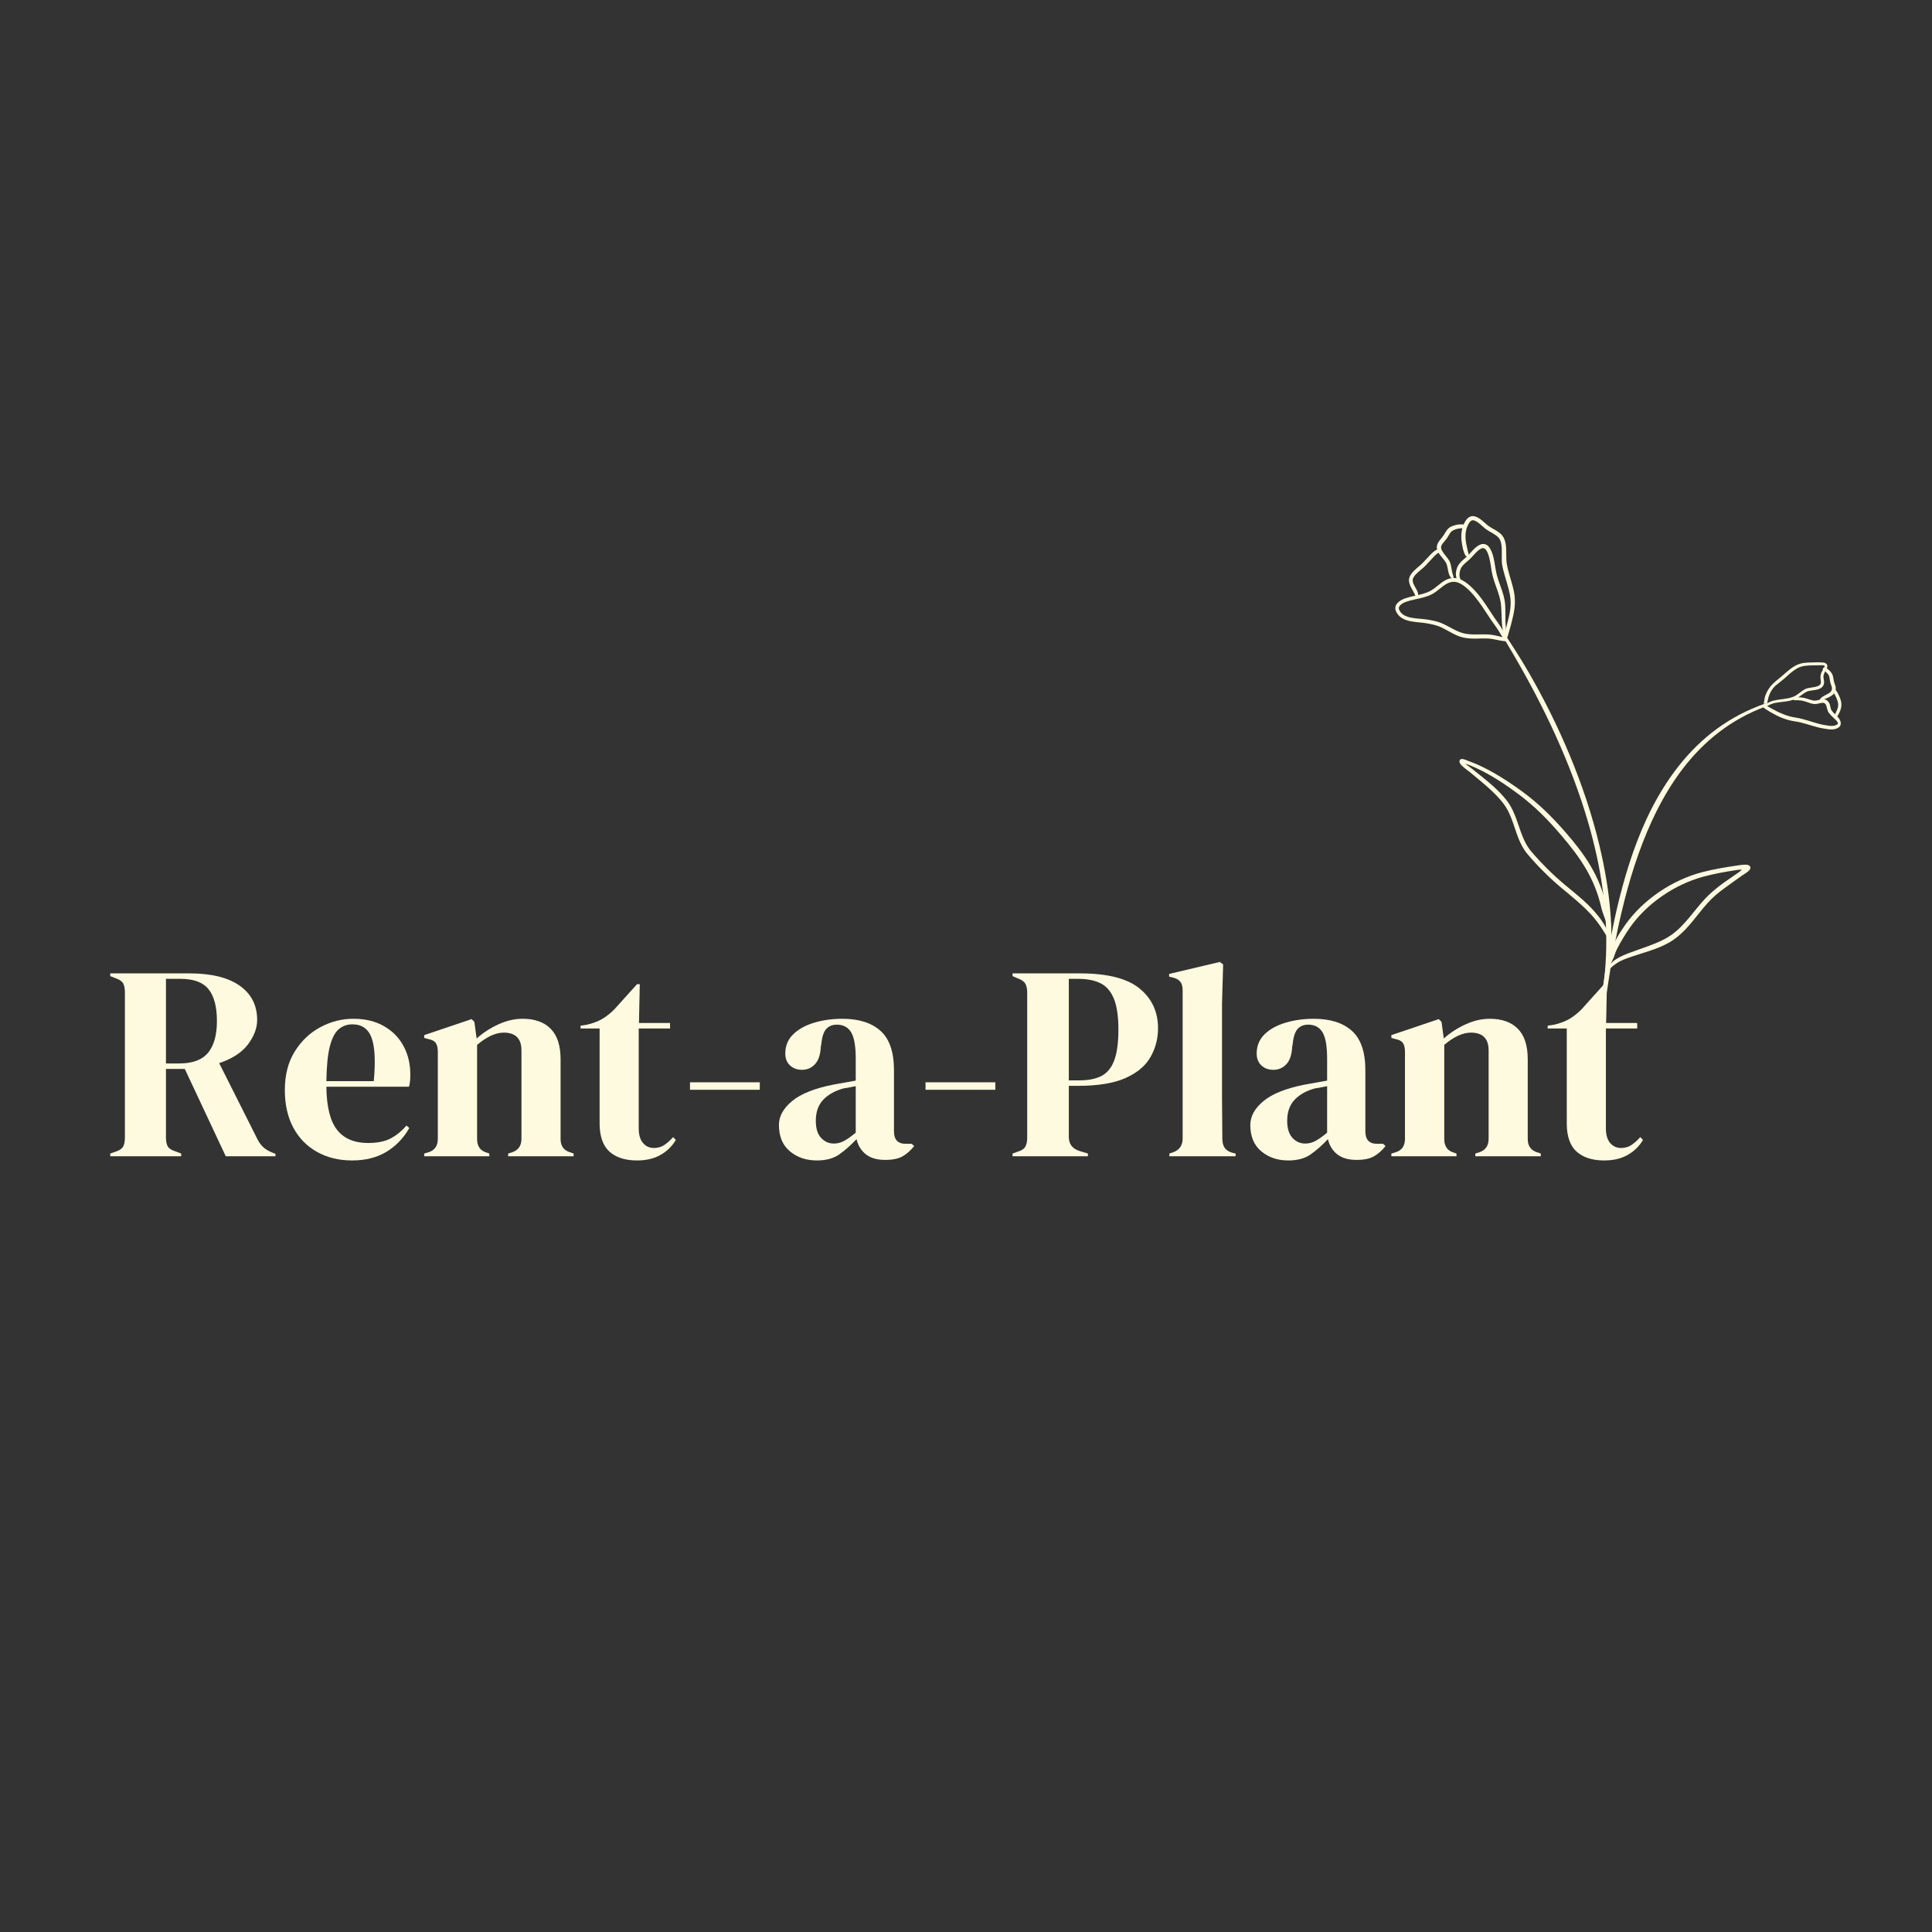 <svg xmlns="http://www.w3.org/2000/svg" xmlns:xlink="http://www.w3.org/1999/xlink" width="500" zoomAndPan="magnify" viewBox="0 0 375 375" height="500" preserveAspectRatio="xMidYMid meet" version="1.0"><rect x="0" y="0" width="375" height="375" fill="#333333" stroke="none"/><defs><g/><clipPath id="a54ec65dc3"><path d="M 291 122 L 313 122 L 313 194.625 L 291 194.625 Z M 291 122 " clip-rule="nonzero"/></clipPath><clipPath id="58f2dffa7c"><path d="M 270.617 112 L 293 112 L 293 125 L 270.617 125 Z M 270.617 112 " clip-rule="nonzero"/></clipPath><clipPath id="7d9a86852f"><path d="M 283 100.125 L 295 100.125 L 295 125 L 283 125 Z M 283 100.125 " clip-rule="nonzero"/></clipPath><clipPath id="d27ede3f40"><path d="M 310 136 L 343 136 L 343 194.625 L 310 194.625 Z M 310 136 " clip-rule="nonzero"/></clipPath><clipPath id="b480f42627"><path d="M 342 135 L 357.617 135 L 357.617 142 L 342 142 Z M 342 135 " clip-rule="nonzero"/></clipPath><clipPath id="7eb1c623a7"><path d="M 355 133 L 357.617 133 L 357.617 140 L 355 140 Z M 355 133 " clip-rule="nonzero"/></clipPath></defs><g clip-path="url(#a54ec65dc3)"><path fill="#fefae0" d="M 311.18 194.617 C 311.703 192.648 312.137 190.645 312.387 188.602 C 313.367 180.746 312.426 172.449 310.48 164.246 C 307.645 152.277 302.48 140.445 296.633 130.363 C 295.051 127.637 293.387 125.055 291.742 122.609 C 291.656 122.48 291.484 122.445 291.355 122.531 C 291.227 122.613 291.191 122.789 291.273 122.918 C 292.836 125.398 294.367 128.039 295.895 130.785 C 301.523 140.891 306.719 152.586 309.543 164.469 C 311.469 172.566 312.211 180.723 311.531 188.512 C 311.355 190.539 311.133 192.543 310.75 194.52 C 310.723 194.637 310.801 194.754 310.918 194.781 C 311.035 194.812 311.156 194.734 311.18 194.617 Z M 311.18 194.617 " fill-opacity="1" fill-rule="evenodd"/></g><g clip-path="url(#58f2dffa7c)"><path fill="#fefae0" d="M 292.105 123.773 C 292.133 123.723 292.141 123.66 292.121 123.602 C 292.121 123.504 292.125 123.418 292.105 123.316 C 292.043 122.973 291.855 122.652 291.68 122.32 C 291.195 121.422 290.5 120.566 289.988 119.793 C 289.223 118.652 288.5 117.48 287.688 116.371 C 287.137 115.621 286.547 114.902 285.887 114.234 C 285.34 113.684 284.645 113.066 283.883 112.656 C 283.332 112.363 282.746 112.176 282.145 112.184 C 281.562 112.188 281.027 112.363 280.527 112.633 C 279.508 113.184 278.633 114.164 277.652 114.684 C 277.215 114.922 276.742 115.094 276.258 115.238 C 275.078 115.582 273.824 115.754 272.684 116.16 C 272.168 116.34 271.5 116.699 271.133 117.184 C 270.836 117.578 270.715 118.047 270.934 118.578 C 271.32 119.531 272.078 120.062 272.984 120.371 C 274.199 120.785 275.691 120.781 276.773 120.957 C 277.145 121.016 277.516 121.086 277.887 121.168 C 278.25 121.25 278.609 121.344 278.961 121.457 C 279.254 121.551 279.531 121.668 279.809 121.797 C 280.977 122.34 282.051 123.094 283.273 123.531 C 284 123.781 284.723 123.891 285.445 123.934 C 286.488 123.992 287.535 123.902 288.613 123.926 C 288.965 123.934 289.316 123.977 289.668 124.027 C 290.168 124.109 290.668 124.234 291.172 124.328 C 291.52 124.391 291.867 124.434 292.219 124.469 C 292.398 124.5 292.566 124.375 292.598 124.195 C 292.621 124.016 292.5 123.848 292.32 123.82 Z M 291.656 123.676 C 291.59 123.586 291.52 123.504 291.461 123.402 C 291.184 122.949 290.914 122.453 290.59 121.988 C 290.164 121.375 289.715 120.773 289.344 120.227 C 288.586 119.094 287.863 117.934 287.059 116.832 C 286.531 116.109 285.973 115.414 285.344 114.773 C 284.844 114.266 284.219 113.691 283.527 113.316 C 283.09 113.078 282.629 112.922 282.152 112.926 C 281.691 112.926 281.27 113.066 280.875 113.277 C 279.848 113.82 278.969 114.797 277.988 115.312 C 277.5 115.57 276.988 115.758 276.457 115.91 C 275.285 116.246 274.047 116.41 272.914 116.809 C 272.508 116.953 271.973 117.219 271.68 117.598 C 271.523 117.801 271.453 118.043 271.566 118.32 C 271.875 119.07 272.488 119.473 273.207 119.711 C 274.387 120.102 275.836 120.07 276.887 120.234 C 277.27 120.293 277.66 120.355 278.039 120.438 C 278.434 120.516 278.82 120.613 279.195 120.734 C 279.516 120.836 279.824 120.961 280.129 121.098 C 281.281 121.617 282.34 122.352 283.539 122.762 C 284.195 122.988 284.84 123.086 285.492 123.125 C 286.527 123.184 287.566 123.105 288.637 123.137 C 289.148 123.152 289.66 123.219 290.164 123.324 C 290.664 123.426 291.16 123.559 291.656 123.676 Z M 291.656 123.676 " fill-opacity="1" fill-rule="evenodd"/></g><path fill="#fefae0" d="M 283.508 112.863 C 283.551 112.77 283.547 112.652 283.516 112.508 C 283.48 112.348 283.352 112.176 283.328 112.055 C 283.273 111.781 283.273 111.504 283.305 111.23 C 283.336 110.953 283.402 110.676 283.516 110.418 C 283.637 110.121 283.824 109.867 284.043 109.641 C 284.406 109.258 284.844 108.934 285.23 108.582 C 285.797 108.078 286.629 106.91 287.461 106.492 C 287.887 106.277 288.289 106.375 288.629 107.047 C 288.836 107.457 288.98 107.898 289.09 108.352 C 289.363 109.465 289.445 110.656 289.711 111.734 C 290.059 113.141 290.645 114.422 291.027 115.785 C 291.18 116.336 291.305 116.898 291.355 117.492 C 291.453 118.535 291.438 119.578 291.5 120.621 C 291.527 121.082 291.562 121.539 291.633 121.996 C 291.707 122.348 291.734 122.762 291.832 123.133 C 291.883 123.316 291.941 123.492 292.031 123.645 C 292.078 123.75 292.203 123.793 292.305 123.746 C 292.406 123.691 292.449 123.574 292.402 123.469 C 292.336 123.293 292.312 123.098 292.305 122.895 C 292.285 122.559 292.309 122.219 292.293 121.91 C 292.242 121.473 292.219 121.031 292.207 120.594 C 292.184 119.539 292.219 118.484 292.156 117.43 C 292.113 116.781 291.992 116.164 291.828 115.562 C 291.461 114.207 290.867 112.934 290.516 111.535 C 290.246 110.457 290.152 109.266 289.875 108.156 C 289.746 107.641 289.578 107.148 289.34 106.684 C 288.879 105.789 288.309 105.539 287.75 105.594 C 287.258 105.645 286.742 105.973 286.258 106.418 C 285.676 106.957 285.133 107.656 284.727 108.027 C 284.328 108.395 283.875 108.734 283.508 109.137 C 283.23 109.434 282.996 109.762 282.84 110.145 C 282.711 110.473 282.621 110.816 282.594 111.16 C 282.566 111.512 282.602 111.863 282.691 112.207 C 282.73 112.352 282.832 112.578 282.945 112.746 C 282.98 112.797 283.051 112.797 283.062 112.84 C 283.055 112.961 283.148 113.07 283.273 113.074 C 283.395 113.078 283.5 112.984 283.508 112.863 Z M 283.508 112.863 " fill-opacity="1" fill-rule="evenodd"/><g clip-path="url(#7d9a86852f)"><path fill="#fefae0" d="M 284.699 107.836 C 284.691 107.855 284.684 107.871 284.684 107.891 C 284.66 108.008 284.738 108.121 284.859 108.145 C 284.891 108.215 284.926 108.129 284.953 108.16 C 284.977 108.184 284.977 108.133 285.004 108.148 C 285.094 108.215 285.031 108.051 285.125 108.051 C 285.172 108.047 285.105 107.992 285.156 107.977 C 285.219 107.953 285.117 107.934 285.156 107.848 C 285.172 107.812 284.973 107.637 285.074 107.598 C 285.082 107.598 285.09 107.609 285.098 107.621 L 285.098 107.633 C 285.098 107.629 285.098 107.625 285.098 107.621 L 284.934 107.098 L 284.594 105.555 C 284.48 104.898 284.418 104.246 284.469 103.605 C 284.52 102.98 284.676 102.375 284.988 101.797 C 285.105 101.57 285.254 101.332 285.445 101.164 C 285.59 101.035 285.758 100.949 285.969 100.984 C 286.289 101.039 286.602 101.219 286.902 101.438 C 287.414 101.809 287.887 102.293 288.305 102.621 C 288.859 103.059 289.645 103.414 290.285 103.859 C 290.539 104.031 290.762 104.219 290.934 104.438 C 291.211 104.789 291.348 105.242 291.422 105.727 C 291.605 106.965 291.395 108.422 291.547 109.484 C 291.805 111.121 292.422 112.727 292.832 114.348 C 293.004 115.02 293.141 115.695 293.191 116.375 C 293.246 117.125 293.199 117.852 293.098 118.566 C 292.871 120.137 292.301 121.637 292.055 123.223 C 292.027 123.402 292.02 123.582 292.008 123.766 C 291.977 123.906 292.07 124.039 292.211 124.07 C 292.352 124.098 292.484 124.004 292.512 123.863 C 292.562 123.719 292.621 123.582 292.664 123.434 C 293.062 122.109 293.426 120.789 293.723 119.453 C 293.949 118.441 294.086 117.41 294.035 116.324 C 294 115.59 293.871 114.859 293.699 114.137 C 293.312 112.535 292.699 110.953 292.453 109.344 C 292.277 108.285 292.461 106.824 292.254 105.598 C 292.148 104.961 291.941 104.387 291.57 103.926 C 291.352 103.652 291.062 103.414 290.738 103.195 C 290.109 102.766 289.336 102.422 288.793 101.996 C 288.301 101.605 287.715 101 287.094 100.605 C 286.77 100.402 286.438 100.254 286.098 100.199 C 285.715 100.133 285.387 100.23 285.105 100.414 C 284.754 100.648 284.48 101.039 284.277 101.414 C 283.91 102.094 283.723 102.809 283.66 103.539 C 283.602 104.246 283.66 104.969 283.789 105.695 C 283.852 106.023 283.906 106.355 283.996 106.684 C 284.055 106.906 284.125 107.121 284.203 107.332 L 284.488 107.91 C 284.523 107.957 284.684 108.02 284.66 108.094 C 284.648 108.129 284.703 108.047 284.684 108.047 C 284.609 108.039 284.707 107.969 284.668 107.949 C 284.645 107.938 284.684 107.922 284.668 107.91 C 284.617 107.871 284.664 107.863 284.699 107.836 Z M 284.773 107.746 C 284.75 107.758 284.711 107.738 284.723 107.777 C 284.727 107.781 284.727 107.785 284.727 107.793 C 284.738 107.773 284.754 107.758 284.773 107.746 Z M 284.844 107.715 C 284.824 107.715 284.793 107.688 284.793 107.715 C 284.793 107.727 284.789 107.734 284.785 107.742 C 284.805 107.727 284.824 107.719 284.844 107.715 Z M 284.891 107.707 C 284.879 107.695 284.875 107.684 284.867 107.695 C 284.863 107.703 284.859 107.707 284.852 107.711 L 284.875 107.707 Z M 284.891 107.707 " fill-opacity="1" fill-rule="evenodd"/></g><path fill="#fefae0" d="M 284.133 102.371 C 284.152 102.387 284.176 102.398 284.203 102.406 C 284.316 102.449 284.445 102.387 284.484 102.273 C 284.566 102.227 284.449 102.176 284.469 102.082 C 284.473 102.035 284.402 102.059 284.363 101.984 C 284.344 101.938 284.305 101.914 284.18 101.848 C 284.012 101.758 283.668 101.781 283.629 101.777 C 283.289 101.773 282.941 101.812 282.602 101.891 C 282.266 101.969 281.938 102.086 281.629 102.23 C 281.312 102.383 281.074 102.602 280.875 102.852 C 280.621 103.168 280.441 103.543 280.211 103.887 C 279.969 104.25 279.66 104.582 279.398 104.941 C 279.27 105.117 279.156 105.301 279.059 105.492 C 278.805 106.012 278.848 106.523 279.078 107.027 C 279.453 107.855 280.414 108.645 280.723 109.355 C 281.012 110.012 281.008 110.719 281.227 111.367 C 281.301 111.59 281.379 111.816 281.535 112.004 C 281.605 112.086 281.68 112.141 281.773 112.211 C 281.836 112.305 281.965 112.324 282.059 112.262 C 282.148 112.195 282.172 112.07 282.109 111.977 C 282.082 111.879 282.082 111.797 282.059 111.703 C 282.02 111.574 281.98 111.453 281.941 111.332 C 281.793 110.797 281.734 110.246 281.609 109.699 C 281.562 109.484 281.5 109.273 281.41 109.062 C 281.117 108.348 280.176 107.539 279.812 106.699 C 279.695 106.426 279.652 106.145 279.797 105.867 C 279.875 105.715 279.969 105.574 280.07 105.438 C 280.348 105.074 280.668 104.738 280.922 104.367 C 281.141 104.035 281.305 103.676 281.539 103.371 C 281.664 103.215 281.801 103.07 282 102.973 C 282.25 102.844 282.516 102.738 282.793 102.664 C 283.066 102.594 283.352 102.547 283.633 102.543 C 283.664 102.539 283.91 102.547 284.082 102.508 C 284.129 102.496 284.164 102.422 284.18 102.457 C 284.191 102.477 284.195 102.406 284.188 102.414 C 284.152 102.426 284.152 102.383 284.133 102.371 Z M 284.105 102.34 C 284.109 102.352 284.109 102.367 284.125 102.367 L 284.133 102.371 C 284.125 102.359 284.113 102.352 284.105 102.34 Z M 284.059 102.242 C 284.047 102.285 284.039 102.32 284.098 102.332 L 284.102 102.332 C 284.082 102.309 284.066 102.277 284.059 102.242 Z M 284.059 102.242 " fill-opacity="1" fill-rule="evenodd"/><path fill="#fefae0" d="M 279.145 107.09 C 279.18 107.129 279.23 107.156 279.289 107.16 C 279.41 107.176 279.516 107.086 279.527 106.965 C 279.559 106.941 279.512 106.922 279.531 106.898 C 279.598 106.812 279.453 106.828 279.434 106.727 C 279.426 106.676 279.367 106.727 279.328 106.672 C 279.293 106.621 279.262 106.648 279.16 106.625 C 279.047 106.598 278.879 106.695 278.859 106.699 C 278.672 106.793 278.492 106.906 278.324 107.035 C 278.16 107.16 278.012 107.297 277.867 107.438 L 276.035 109.371 C 275.539 109.879 274.57 110.547 274 111.297 C 273.684 111.711 273.484 112.148 273.48 112.594 C 273.48 112.977 273.582 113.344 273.738 113.703 C 273.98 114.258 274.348 114.805 274.598 115.355 C 274.625 115.422 274.648 115.488 274.684 115.551 C 274.734 115.625 274.793 115.652 274.848 115.723 C 274.871 115.828 274.98 115.898 275.086 115.871 C 275.195 115.848 275.262 115.742 275.234 115.637 C 275.254 115.5 275.273 115.387 275.25 115.25 C 275.098 114.32 274.18 113.52 274.199 112.602 C 274.211 112.199 274.484 111.832 274.816 111.473 C 275.387 110.867 276.156 110.332 276.578 109.902 L 278.395 107.957 C 278.512 107.832 278.637 107.711 278.773 107.602 C 278.898 107.496 279.031 107.398 279.176 107.32 C 279.184 107.316 279.27 107.164 279.305 107.207 C 279.328 107.234 279.27 107.156 279.254 107.176 C 279.238 107.184 279.234 107.148 279.219 107.156 C 279.16 107.191 279.16 107.141 279.145 107.09 Z M 279.09 106.977 C 279.082 106.992 279.074 107.008 279.094 107.016 L 279.105 107.023 L 279.098 107.008 C 279.098 107.004 279.098 106.992 279.094 106.984 Z M 279.09 106.977 " fill-opacity="1" fill-rule="evenodd"/><g clip-path="url(#d27ede3f40)"><path fill="#fefae0" d="M 311.43 194.406 L 311.43 194.41 C 311.43 194.41 311.438 194.391 311.441 194.371 C 311.473 194.25 311.578 194.02 311.652 193.691 C 311.91 192.621 312.156 190.738 312.184 190.586 C 312.527 188.25 312.91 185.938 313.348 183.637 C 313.781 181.336 314.266 179.047 314.82 176.75 C 316.215 170.883 318.059 164.941 320.586 159.434 C 322.297 155.715 324.316 152.184 326.77 149.02 C 330.809 143.82 335.992 139.602 342.773 137.105 C 342.918 137.051 342.992 136.895 342.941 136.75 C 342.891 136.605 342.73 136.527 342.586 136.582 C 335.617 138.996 330.23 143.191 326.031 148.434 C 323.473 151.621 321.352 155.188 319.59 158.977 C 317.004 164.539 315.199 170.57 313.809 176.512 C 313.273 178.832 312.809 181.141 312.391 183.461 C 311.977 185.781 311.617 188.105 311.293 190.461 C 311.277 190.613 310.961 192.488 310.922 193.598 C 310.914 193.941 310.949 194.199 310.961 194.328 C 310.984 194.562 311.121 194.645 311.137 194.648 C 311.262 194.68 311.387 194.609 311.422 194.488 C 311.43 194.461 311.43 194.434 311.43 194.406 Z M 311.43 194.406 " fill-opacity="1" fill-rule="evenodd"/></g><path fill="#fefae0" d="M 338.098 168.77 C 337.895 168.969 337.719 169.164 337.648 169.211 C 336.59 169.953 335.512 170.656 334.469 171.414 C 333.77 171.926 333.082 172.465 332.422 173.035 C 330.133 174.98 328.508 177.586 326.434 179.715 C 325.582 180.59 324.652 181.387 323.562 182.012 C 322.699 182.516 321.777 182.922 320.84 183.289 C 319.406 183.855 317.922 184.336 316.496 184.871 C 315.656 185.191 314.641 185.574 313.781 186.117 C 313.543 186.266 313.309 186.414 313.109 186.598 C 312.789 186.891 312.543 187.23 312.355 187.602 C 312.289 187.699 312.316 187.828 312.414 187.891 C 312.512 187.957 312.641 187.93 312.703 187.832 C 312.902 187.605 313.148 187.434 313.398 187.246 C 313.754 186.98 314.145 186.73 314.562 186.523 C 315.301 186.16 316.098 185.891 316.781 185.66 C 318.23 185.164 319.738 184.75 321.191 184.211 C 322.191 183.844 323.156 183.414 324.07 182.891 C 325.238 182.211 326.234 181.348 327.141 180.395 C 329.176 178.266 330.762 175.676 333.02 173.73 C 333.5 173.316 334 172.93 334.508 172.551 C 335.703 171.648 336.941 170.805 338.16 169.93 C 338.32 169.812 339.078 169.371 339.445 169.016 C 339.691 168.773 339.777 168.516 339.754 168.34 C 339.727 168.133 339.469 167.859 338.977 167.836 C 338.375 167.801 337.289 167.984 337.152 168.004 C 336.012 168.168 334.871 168.344 333.734 168.555 C 332.598 168.766 331.461 169.004 330.34 169.301 C 327.473 170.059 324.641 171.371 322.094 173.098 C 319.539 174.828 317.27 176.977 315.535 179.402 C 314.93 180.25 314.348 181.133 313.836 182.055 C 313.492 182.664 313.188 183.301 312.898 183.938 C 312.605 184.613 312.387 185.551 312.102 186.27 C 312.078 186.332 312.043 186.391 312.051 186.453 C 312.062 186.582 312.066 186.465 312.133 186.57 C 312.062 186.668 312.086 186.805 312.188 186.875 C 312.285 186.945 312.422 186.922 312.492 186.824 C 312.625 186.863 312.488 186.871 312.625 186.855 C 312.656 186.852 312.672 186.832 312.695 186.809 C 312.816 186.703 312.891 186.547 312.973 186.395 C 313.312 185.766 313.488 184.938 313.785 184.355 C 314.156 183.602 314.574 182.863 315.012 182.137 C 315.445 181.41 315.902 180.695 316.387 180.004 C 318.035 177.664 320.203 175.586 322.645 173.902 C 325.09 172.215 327.812 170.926 330.574 170.172 C 331.672 169.875 332.777 169.625 333.898 169.41 C 335.016 169.195 336.145 169.016 337.273 168.844 C 337.34 168.836 337.711 168.801 338.098 168.77 Z M 338.098 168.77 " fill-opacity="1" fill-rule="evenodd"/><path fill="#fefae0" d="M 284.402 148.223 C 284.715 148.32 285.02 148.434 285.324 148.551 C 285.676 148.691 286.023 148.844 286.367 149.004 C 287.91 149.703 289.406 150.543 290.855 151.457 C 292.309 152.375 293.715 153.379 295.066 154.398 C 296.551 155.52 297.93 156.73 299.238 158.016 C 300.551 159.305 301.789 160.668 302.996 162.086 C 304.898 164.301 306.531 166.406 307.855 168.68 C 309.168 170.93 310.176 173.348 310.824 176.215 C 310.883 176.473 310.965 176.762 311.07 177.07 C 311.312 177.777 311.613 178.586 311.867 179.285 C 311.988 179.633 312.129 179.922 312.18 180.199 C 312.18 180.32 312.277 180.418 312.398 180.418 C 312.523 180.418 312.617 180.32 312.617 180.199 C 312.676 179.918 312.703 179.598 312.668 179.23 C 312.656 179.102 312.621 178.973 312.594 178.84 C 312.379 177.863 311.984 176.762 311.844 175.984 C 311.18 173.004 310.145 170.484 308.773 168.141 C 307.414 165.82 305.727 163.676 303.762 161.422 C 302.516 160 301.238 158.637 299.887 157.348 C 298.531 156.055 297.105 154.836 295.574 153.715 C 294.188 152.703 292.75 151.711 291.266 150.801 C 289.777 149.883 288.242 149.043 286.66 148.348 L 284.484 147.492 C 284.434 147.477 284.016 147.316 283.781 147.312 C 283.508 147.309 283.352 147.457 283.301 147.641 C 283.242 147.84 283.324 148.133 283.574 148.434 C 284.023 148.961 285.02 149.637 285.219 149.801 C 286.582 150.941 287.977 152.047 289.281 153.254 C 290.133 154.043 290.949 154.875 291.68 155.793 C 293.621 158.23 293.93 161.285 295.266 163.902 C 295.613 164.59 296.031 165.25 296.555 165.863 C 297.527 167 298.586 168.148 299.691 169.25 C 300.801 170.352 301.953 171.406 303.105 172.367 C 305.094 174.016 307.09 175.621 308.801 177.477 C 309.703 178.457 310.496 179.523 311.219 180.684 C 311.395 180.969 311.586 181.246 311.758 181.543 C 311.816 181.672 311.973 181.73 312.102 181.668 C 312.23 181.609 312.289 181.453 312.23 181.324 C 312.109 180.988 311.992 180.66 311.844 180.344 C 311.223 179.051 310.379 177.93 309.453 176.887 C 307.754 174.961 305.691 173.359 303.676 171.684 C 302.543 170.738 301.41 169.699 300.324 168.617 C 299.234 167.535 298.188 166.406 297.23 165.285 C 296.754 164.727 296.375 164.125 296.055 163.5 C 294.691 160.836 294.344 157.73 292.363 155.25 C 291.598 154.301 290.75 153.434 289.852 152.625 C 288.527 151.426 287.098 150.336 285.707 149.211 C 285.578 149.105 285.098 148.785 284.66 148.438 C 284.57 148.363 284.484 148.293 284.402 148.223 Z M 284.402 148.223 " fill-opacity="1" fill-rule="evenodd"/><path fill="#fefae0" d="M 342.84 136.574 L 342.734 136.629 C 342.68 136.621 342.625 136.637 342.582 136.672 C 342.531 136.707 342.504 136.762 342.496 136.82 C 342.473 136.879 342.473 136.949 342.504 137.008 L 342.492 137.023 C 342.223 137.258 342.488 136.852 342.52 137.094 C 342.531 137.184 342.66 137.164 342.703 137.168 C 342.789 137.172 342.855 137.148 342.918 137.102 C 342.934 137.09 342.953 137.074 342.969 137.051 C 343.211 136.934 343.453 136.809 343.703 136.699 C 343.891 136.621 344.082 136.555 344.277 136.5 C 345.164 136.285 346.07 136.25 346.965 136.098 C 347.363 136.031 347.754 135.941 348.145 135.809 C 348.453 135.699 348.73 135.555 348.988 135.391 C 349.559 135.031 350.055 134.57 350.668 134.262 C 351.234 133.98 352.309 134.023 353.055 133.738 C 353.504 133.57 353.844 133.293 353.988 132.855 C 354.047 132.672 354.066 132.488 354.055 132.301 C 354.035 131.965 353.914 131.621 353.93 131.293 C 353.938 131.102 353.988 130.922 354.059 130.75 C 354.172 130.457 354.34 130.18 354.48 129.898 C 354.574 129.73 354.695 129.492 354.691 129.277 C 354.691 129.141 354.652 129.012 354.551 128.898 C 354.461 128.789 354.332 128.715 354.195 128.668 C 354.039 128.617 353.859 128.598 353.711 128.586 C 353.449 128.562 353.191 128.555 352.938 128.551 C 352.559 128.551 352.184 128.566 351.801 128.578 C 351.262 128.59 350.727 128.59 350.199 128.66 C 349.832 128.707 349.469 128.789 349.113 128.922 C 348.598 129.117 348.125 129.395 347.684 129.715 C 347.047 130.176 346.465 130.727 345.871 131.227 C 345.473 131.578 345.035 131.902 344.633 132.25 C 344.449 132.406 344.27 132.566 344.102 132.738 C 343.746 133.09 343.438 133.488 343.176 133.914 C 342.918 134.344 342.711 134.805 342.566 135.285 L 342.379 136.32 L 342.375 136.664 C 342.375 136.715 342.418 136.879 342.418 136.879 C 342.418 136.879 342.453 136.707 342.469 136.684 C 342.543 136.559 342.66 136.52 342.805 136.555 C 342.816 136.559 342.828 136.566 342.84 136.574 Z M 343.012 136.684 C 343.141 136.598 343.219 136.535 343.012 136.633 L 343.012 136.641 C 343.012 136.652 343.012 136.668 343.012 136.684 Z M 343.02 136.484 C 343.18 136.402 343.34 136.32 343.504 136.25 C 343.715 136.156 343.934 136.074 344.156 136.016 C 345.047 135.785 345.969 135.734 346.871 135.57 C 347.238 135.504 347.602 135.418 347.961 135.289 C 348.223 135.191 348.461 135.062 348.688 134.918 C 349.27 134.539 349.777 134.066 350.406 133.742 C 350.98 133.445 352.078 133.473 352.836 133.172 C 353.102 133.07 353.316 132.926 353.398 132.664 C 353.438 132.555 353.441 132.441 353.438 132.328 C 353.422 131.973 353.324 131.605 353.352 131.254 C 353.371 131 353.441 130.762 353.539 130.535 C 353.672 130.23 353.859 129.941 354.023 129.652 C 354.059 129.582 354.109 129.5 354.145 129.41 C 354.168 129.352 354.199 129.289 354.156 129.238 C 354.113 129.191 354.047 129.172 353.98 129.156 C 353.875 129.133 353.762 129.125 353.664 129.117 L 351.82 129.141 C 351.301 129.164 350.785 129.172 350.281 129.246 C 349.961 129.293 349.645 129.367 349.332 129.488 C 348.871 129.672 348.453 129.934 348.059 130.227 C 347.441 130.688 346.879 131.234 346.305 131.734 L 344.527 133.164 C 344.215 133.484 343.941 133.844 343.719 134.234 C 343.504 134.621 343.34 135.039 343.227 135.469 L 343.027 136.391 Z M 343.02 136.484 " fill-opacity="1" fill-rule="evenodd"/><g clip-path="url(#b480f42627)"><path fill="#fefae0" d="M 342.543 136.918 C 342.508 136.875 342.461 136.844 342.398 136.832 C 342.281 136.812 342.168 136.898 342.148 137.016 C 342.129 137.043 342.156 137.125 342.258 137.266 C 342.309 137.34 342.465 137.473 342.484 137.496 L 343.488 138.129 C 344.285 138.594 345.047 139.004 345.844 139.324 C 346.648 139.652 347.488 139.883 348.422 140.023 C 348.801 140.074 349.172 140.152 349.539 140.238 C 351.07 140.609 352.535 141.191 354.098 141.43 C 354.586 141.504 355.102 141.602 355.602 141.586 C 355.977 141.57 356.34 141.5 356.68 141.32 C 357.234 141.004 357.344 140.633 357.285 140.238 C 357.234 139.941 357.082 139.605 356.836 139.297 C 356.527 138.91 356.098 138.566 355.883 138.34 L 355.547 137.941 C 355.262 137.543 355.293 137.02 355.113 136.598 C 355.004 136.348 354.848 136.121 354.598 135.945 C 354.352 135.77 354.074 135.707 353.773 135.719 C 353.289 135.734 352.746 135.984 352.312 135.992 C 352.094 135.996 351.879 135.961 351.668 135.906 C 351.312 135.812 350.965 135.676 350.621 135.574 C 350.254 135.469 349.871 135.398 349.484 135.363 C 349.098 135.328 348.711 135.324 348.336 135.355 C 348.18 135.367 348.062 135.504 348.074 135.656 C 348.086 135.812 348.223 135.934 348.375 135.918 C 348.719 135.898 349.074 135.906 349.422 135.949 C 349.77 135.992 350.113 136.062 350.441 136.168 C 350.789 136.277 351.141 136.426 351.5 136.527 C 351.766 136.605 352.039 136.656 352.316 136.656 C 352.754 136.656 353.305 136.426 353.793 136.414 C 353.934 136.414 354.066 136.434 354.18 136.52 C 354.312 136.617 354.387 136.742 354.445 136.875 C 354.641 137.352 354.652 137.918 354.969 138.359 L 355.375 138.828 C 355.586 139.047 355.98 139.395 356.312 139.746 C 356.434 139.875 356.562 139.988 356.641 140.125 C 356.699 140.23 356.742 140.336 356.727 140.438 C 356.707 140.562 356.582 140.645 356.383 140.73 C 356.129 140.855 355.859 140.895 355.586 140.898 C 355.125 140.91 354.652 140.809 354.203 140.738 C 352.664 140.492 351.223 139.898 349.711 139.523 C 349.324 139.426 348.93 139.344 348.531 139.281 C 347.66 139.152 346.879 138.922 346.121 138.621 C 345.355 138.32 344.613 137.949 343.84 137.516 L 342.832 136.949 C 342.816 136.941 342.754 136.898 342.672 136.879 C 342.609 136.863 342.523 136.879 342.523 136.879 C 342.523 136.879 342.531 136.906 342.543 136.918 Z M 342.543 136.922 C 342.566 136.953 342.582 136.992 342.582 137.031 C 342.59 136.996 342.594 136.957 342.551 136.934 Z M 342.543 136.922 " fill-opacity="1" fill-rule="evenodd"/></g><path fill="#fefae0" d="M 354.246 130.047 C 354.34 129.984 354.379 129.863 354.332 129.754 C 354.277 129.641 354.141 129.586 354.023 129.641 C 353.938 129.52 354.027 129.703 353.953 129.633 C 353.875 129.562 353.988 129.668 353.902 129.652 C 353.824 129.641 353.848 129.754 353.82 129.801 C 353.805 129.828 353.816 129.863 353.816 129.891 C 353.816 129.941 353.84 129.992 353.875 130.047 C 353.895 130.078 354.066 130.156 354.133 130.203 L 354.348 130.379 C 354.457 130.469 354.566 130.566 354.664 130.672 C 354.762 130.777 354.848 130.891 354.918 131.004 C 355.012 131.156 355.062 131.328 355.098 131.504 C 355.168 131.828 355.188 132.164 355.262 132.48 L 355.566 133.406 C 355.621 133.754 355.547 134.008 355.387 134.207 C 355.004 134.691 354.23 134.883 353.691 135.281 C 353.523 135.406 353.391 135.551 353.273 135.707 C 353.199 135.777 353.195 135.895 353.266 135.969 C 353.336 136.047 353.453 136.047 353.527 135.977 C 353.668 135.891 353.82 135.848 353.98 135.777 C 354.668 135.473 355.477 135.184 355.934 134.66 C 356.219 134.332 356.371 133.902 356.301 133.309 L 355.977 132.316 C 355.883 131.941 355.863 131.535 355.75 131.168 C 355.691 130.977 355.613 130.793 355.504 130.625 C 355.402 130.48 355.285 130.34 355.156 130.207 C 355.031 130.078 354.895 129.961 354.762 129.855 L 354.457 129.672 C 354.41 129.648 354.246 129.605 354.246 129.605 C 354.246 129.605 354.359 129.715 354.375 129.742 C 354.406 129.801 354.402 129.863 354.395 129.922 C 354.391 129.961 354.34 129.988 354.34 130.035 C 354.348 130.113 354.238 129.98 354.281 130.074 C 354.305 130.125 354.273 130.078 354.246 130.047 Z M 354.246 130.047 " fill-opacity="1" fill-rule="evenodd"/><g clip-path="url(#7eb1c623a7)"><path fill="#fefae0" d="M 355.691 133.852 C 355.691 133.867 355.68 133.895 355.641 133.938 C 355.613 133.965 355.648 134.016 355.668 134.078 C 355.703 134.207 355.926 134.461 355.949 134.504 C 356.121 134.793 356.285 135.102 356.426 135.418 C 356.516 135.625 356.598 135.84 356.664 136.051 C 356.801 136.48 356.816 136.836 356.762 137.172 C 356.684 137.629 356.441 138.031 356.25 138.523 C 356.199 138.645 356.176 138.77 356.133 138.902 C 356.078 139.016 356.129 139.152 356.242 139.207 C 356.359 139.262 356.496 139.215 356.551 139.098 C 356.629 138.988 356.707 138.891 356.773 138.781 C 357.078 138.273 357.277 137.793 357.371 137.277 C 357.449 136.859 357.434 136.406 357.273 135.863 C 357.184 135.57 357.07 135.273 356.934 134.988 C 356.805 134.707 356.648 134.434 356.492 134.176 C 356.469 134.141 356.207 133.801 356.207 133.801 C 356.207 133.801 356.211 133.824 356.219 133.832 C 356.355 133.93 356.191 133.91 356.141 133.91 C 356.152 133.82 356.105 133.727 356.012 133.688 C 355.902 133.637 355.773 133.688 355.723 133.797 C 355.598 133.766 355.832 133.852 355.691 133.852 Z M 356.141 133.938 L 356.137 133.945 C 356.176 133.945 356.234 133.953 356.16 133.93 L 356.141 133.922 Z M 355.691 133.852 L 355.684 133.852 C 355.555 133.852 355.684 133.805 355.691 133.852 Z M 355.691 133.852 " fill-opacity="1" fill-rule="evenodd"/></g><g fill="#fefae0" fill-opacity="1"><g transform="translate(20.212, 224.432)"><g><path d="M 1.188 0 L 1.188 -0.531 L 2.312 -0.922 C 3.031 -1.172 3.492 -1.5 3.703 -1.906 C 3.922 -2.32 4.031 -2.906 4.031 -3.656 L 4.031 -31.797 C 4.031 -32.516 3.93 -33.078 3.734 -33.484 C 3.535 -33.898 3.098 -34.234 2.422 -34.484 L 1.188 -34.969 L 1.188 -35.5 L 16.562 -35.5 C 20.801 -35.5 24.051 -34.703 26.312 -33.109 C 28.57 -31.516 29.703 -29.301 29.703 -26.469 C 29.703 -24.883 29.109 -23.301 27.922 -21.719 C 26.734 -20.145 24.867 -18.93 22.328 -18.078 L 29.797 -3.234 C 30.117 -2.617 30.488 -2.125 30.906 -1.75 C 31.32 -1.375 31.867 -1.039 32.547 -0.75 L 33.25 -0.484 L 33.25 0 L 23.609 0 L 15.656 -16.953 L 12 -16.953 L 12 -3.656 C 12 -2.977 12.102 -2.422 12.312 -1.984 C 12.531 -1.555 12.984 -1.234 13.672 -1.016 L 14.953 -0.531 L 14.953 0 Z M 12 -18.016 L 14.578 -18.016 C 17.16 -18.016 19.023 -18.707 20.172 -20.094 C 21.316 -21.477 21.891 -23.531 21.891 -26.25 C 21.891 -29.008 21.352 -31.062 20.281 -32.406 C 19.207 -33.758 17.395 -34.438 14.844 -34.438 L 12 -34.438 Z M 12 -18.016 "/></g></g></g><g fill="#fefae0" fill-opacity="1"><g transform="translate(53.991, 224.432)"><g><path d="M 14.578 -26.688 C 16.91 -26.688 18.898 -26.207 20.547 -25.25 C 22.203 -24.301 23.469 -23.008 24.344 -21.375 C 25.219 -19.75 25.656 -17.895 25.656 -15.812 C 25.656 -15.414 25.633 -15.008 25.594 -14.594 C 25.562 -14.188 25.492 -13.82 25.391 -13.5 L 9.359 -13.5 C 9.398 -9.625 10.094 -6.832 11.438 -5.125 C 12.781 -3.426 14.781 -2.578 17.438 -2.578 C 19.227 -2.578 20.676 -2.863 21.781 -3.438 C 22.895 -4.008 23.938 -4.852 24.906 -5.969 L 25.453 -5.484 C 24.336 -3.516 22.852 -1.973 21 -0.859 C 19.156 0.254 16.941 0.812 14.359 0.812 C 11.816 0.812 9.555 0.266 7.578 -0.828 C 5.609 -1.922 4.066 -3.488 2.953 -5.531 C 1.848 -7.582 1.297 -10.023 1.297 -12.859 C 1.297 -15.797 1.941 -18.297 3.234 -20.359 C 4.523 -22.422 6.18 -23.988 8.203 -25.062 C 10.234 -26.145 12.359 -26.688 14.578 -26.688 Z M 14.422 -25.609 C 13.379 -25.609 12.488 -25.289 11.75 -24.656 C 11.02 -24.031 10.445 -22.922 10.031 -21.328 C 9.625 -19.734 9.398 -17.484 9.359 -14.578 L 18.562 -14.578 C 18.914 -18.484 18.77 -21.297 18.125 -23.016 C 17.477 -24.742 16.242 -25.609 14.422 -25.609 Z M 14.422 -25.609 "/></g></g></g><g fill="#fefae0" fill-opacity="1"><g transform="translate(81.262, 224.432)"><g><path d="M 1.078 0 L 1.078 -0.531 L 1.828 -0.75 C 3.086 -1.113 3.719 -1.992 3.719 -3.391 L 3.719 -20.234 C 3.719 -21.016 3.586 -21.594 3.328 -21.969 C 3.078 -22.352 2.598 -22.613 1.891 -22.75 L 1.078 -22.969 L 1.078 -23.516 L 10.281 -26.625 L 10.812 -26.094 L 11.25 -22.859 C 12.5 -23.973 13.91 -24.891 15.484 -25.609 C 17.066 -26.328 18.629 -26.688 20.172 -26.688 C 22.535 -26.688 24.352 -26.039 25.625 -24.75 C 26.906 -23.457 27.547 -21.484 27.547 -18.828 L 27.547 -3.328 C 27.547 -1.93 28.227 -1.055 29.594 -0.703 L 30.078 -0.531 L 30.078 0 L 17.375 0 L 17.375 -0.531 L 18.078 -0.75 C 19.328 -1.145 19.953 -2.023 19.953 -3.391 L 19.953 -20.547 C 19.953 -22.848 18.805 -24 16.516 -24 C 14.941 -24 13.219 -23.207 11.344 -21.625 L 11.344 -3.328 C 11.344 -1.93 11.973 -1.055 13.234 -0.703 L 13.719 -0.531 L 13.719 0 Z M 1.078 0 "/></g></g></g><g fill="#fefae0" fill-opacity="1"><g transform="translate(112.352, 224.432)"><g><path d="M 11.297 0.812 C 9.004 0.812 7.219 0.238 5.938 -0.906 C 4.664 -2.062 4.031 -3.895 4.031 -6.406 L 4.031 -24.797 L 0.328 -24.797 L 0.328 -25.344 L 1.609 -25.547 C 2.723 -25.805 3.68 -26.164 4.484 -26.625 C 5.297 -27.094 6.098 -27.723 6.891 -28.516 L 11.297 -33.406 L 11.828 -33.406 L 11.672 -25.875 L 17.703 -25.875 L 17.703 -24.797 L 11.625 -24.797 L 11.625 -5.438 C 11.625 -4.176 11.898 -3.223 12.453 -2.578 C 13.004 -1.93 13.711 -1.609 14.578 -1.609 C 15.328 -1.609 15.988 -1.797 16.562 -2.172 C 17.145 -2.555 17.723 -3.07 18.297 -3.719 L 18.828 -3.172 C 18.109 -1.953 17.117 -0.984 15.859 -0.266 C 14.609 0.453 13.086 0.812 11.297 0.812 Z M 11.297 0.812 "/></g></g></g><g fill="#fefae0" fill-opacity="1"><g transform="translate(131.77, 224.432)"><g><path d="M 2.156 -12.906 L 2.156 -14.359 L 15.703 -14.359 L 15.703 -12.906 Z M 2.156 -12.906 "/></g></g></g><g fill="#fefae0" fill-opacity="1"><g transform="translate(149.628, 224.432)"><g><path d="M 8.938 0.812 C 6.852 0.812 5.102 0.219 3.688 -0.969 C 2.27 -2.156 1.562 -3.859 1.562 -6.078 C 1.562 -7.766 2.422 -9.316 4.141 -10.734 C 5.859 -12.148 8.566 -13.219 12.266 -13.938 C 12.836 -14.039 13.484 -14.156 14.203 -14.281 C 14.922 -14.406 15.676 -14.539 16.469 -14.688 L 16.469 -18.938 C 16.469 -21.375 16.172 -23.082 15.578 -24.062 C 14.984 -25.051 14.055 -25.547 12.797 -25.547 C 11.941 -25.547 11.258 -25.27 10.75 -24.719 C 10.25 -24.164 9.93 -23.207 9.797 -21.844 L 9.688 -21.25 C 9.613 -19.707 9.234 -18.578 8.547 -17.859 C 7.867 -17.141 7.031 -16.781 6.031 -16.781 C 5.094 -16.781 4.316 -17.066 3.703 -17.641 C 3.098 -18.211 2.797 -18.984 2.797 -19.953 C 2.797 -21.43 3.305 -22.672 4.328 -23.672 C 5.348 -24.672 6.703 -25.422 8.391 -25.922 C 10.078 -26.43 11.906 -26.688 13.875 -26.688 C 17.07 -26.688 19.539 -25.906 21.281 -24.344 C 23.02 -22.781 23.891 -20.242 23.891 -16.734 L 23.891 -4.844 C 23.891 -3.227 24.641 -2.422 26.141 -2.422 L 27.328 -2.422 L 27.812 -1.984 C 27.133 -1.129 26.391 -0.469 25.578 0 C 24.773 0.469 23.641 0.703 22.172 0.703 C 20.586 0.703 19.336 0.336 18.422 -0.391 C 17.504 -1.129 16.906 -2.109 16.625 -3.328 C 15.551 -2.18 14.445 -1.203 13.312 -0.391 C 12.188 0.41 10.727 0.812 8.938 0.812 Z M 12.219 -2.469 C 12.926 -2.469 13.594 -2.641 14.219 -2.984 C 14.852 -3.328 15.602 -3.859 16.469 -4.578 L 16.469 -13.609 C 16.102 -13.535 15.738 -13.461 15.375 -13.391 C 15.02 -13.316 14.613 -13.25 14.156 -13.188 C 12.5 -12.75 11.176 -12.02 10.188 -11 C 9.207 -9.977 8.719 -8.609 8.719 -6.891 C 8.719 -5.422 9.055 -4.316 9.734 -3.578 C 10.422 -2.836 11.25 -2.469 12.219 -2.469 Z M 12.219 -2.469 "/></g></g></g><g fill="#fefae0" fill-opacity="1"><g transform="translate(177.491, 224.432)"><g><path d="M 2.156 -12.906 L 2.156 -14.359 L 15.703 -14.359 L 15.703 -12.906 Z M 2.156 -12.906 "/></g></g></g><g fill="#fefae0" fill-opacity="1"><g transform="translate(195.349, 224.432)"><g><path d="M 1.188 0 L 1.188 -0.531 L 2.266 -0.922 C 2.973 -1.129 3.441 -1.445 3.672 -1.875 C 3.91 -2.312 4.031 -2.891 4.031 -3.609 L 4.031 -31.797 C 4.031 -32.516 3.906 -33.086 3.656 -33.516 C 3.406 -33.941 2.922 -34.281 2.203 -34.531 L 1.188 -34.969 L 1.188 -35.5 L 14.25 -35.5 C 19.594 -35.5 23.457 -34.52 25.844 -32.562 C 28.227 -30.613 29.422 -28.047 29.422 -24.859 C 29.422 -22.805 28.926 -20.926 27.938 -19.219 C 26.957 -17.52 25.336 -16.172 23.078 -15.172 C 20.816 -14.172 17.77 -13.672 13.938 -13.672 L 12.109 -13.672 L 12.109 -3.766 C 12.109 -2.367 12.805 -1.453 14.203 -1.016 L 15.812 -0.531 L 15.812 0 Z M 12.109 -14.734 L 14.156 -14.734 C 15.906 -14.734 17.336 -15.02 18.453 -15.594 C 19.566 -16.176 20.391 -17.18 20.922 -18.609 C 21.461 -20.047 21.734 -22.035 21.734 -24.578 C 21.734 -27.16 21.438 -29.172 20.844 -30.609 C 20.25 -32.047 19.379 -33.039 18.234 -33.594 C 17.086 -34.156 15.656 -34.438 13.938 -34.438 L 12.109 -34.438 Z M 12.109 -14.734 "/></g></g></g><g fill="#fefae0" fill-opacity="1"><g transform="translate(225.739, 224.432)"><g><path d="M 1.234 0 L 1.234 -0.531 L 1.891 -0.75 C 3.172 -1.188 3.812 -2.082 3.812 -3.438 L 3.812 -32.219 C 3.812 -32.938 3.664 -33.484 3.375 -33.859 C 3.094 -34.242 2.598 -34.523 1.891 -34.703 L 1.188 -34.859 L 1.188 -35.391 L 11.031 -37.719 L 11.672 -37.234 L 11.453 -29.703 L 11.453 -11.297 C 11.453 -9.973 11.461 -8.656 11.484 -7.344 C 11.504 -6.031 11.516 -4.727 11.516 -3.438 C 11.516 -2.719 11.656 -2.133 11.938 -1.688 C 12.227 -1.238 12.711 -0.91 13.391 -0.703 L 14.094 -0.531 L 14.094 0 Z M 1.234 0 "/></g></g></g><g fill="#fefae0" fill-opacity="1"><g transform="translate(241.123, 224.432)"><g><path d="M 8.938 0.812 C 6.852 0.812 5.102 0.219 3.688 -0.969 C 2.27 -2.156 1.562 -3.859 1.562 -6.078 C 1.562 -7.766 2.422 -9.316 4.141 -10.734 C 5.859 -12.148 8.566 -13.219 12.266 -13.938 C 12.836 -14.039 13.484 -14.156 14.203 -14.281 C 14.922 -14.406 15.676 -14.539 16.469 -14.688 L 16.469 -18.938 C 16.469 -21.375 16.172 -23.082 15.578 -24.062 C 14.984 -25.051 14.055 -25.547 12.797 -25.547 C 11.941 -25.547 11.258 -25.27 10.75 -24.719 C 10.25 -24.164 9.93 -23.207 9.797 -21.844 L 9.688 -21.25 C 9.613 -19.707 9.234 -18.578 8.547 -17.859 C 7.867 -17.141 7.031 -16.781 6.031 -16.781 C 5.094 -16.781 4.316 -17.066 3.703 -17.641 C 3.098 -18.211 2.797 -18.984 2.797 -19.953 C 2.797 -21.43 3.305 -22.672 4.328 -23.672 C 5.348 -24.672 6.703 -25.422 8.391 -25.922 C 10.078 -26.43 11.906 -26.688 13.875 -26.688 C 17.07 -26.688 19.539 -25.906 21.281 -24.344 C 23.02 -22.781 23.891 -20.242 23.891 -16.734 L 23.891 -4.844 C 23.891 -3.227 24.641 -2.422 26.141 -2.422 L 27.328 -2.422 L 27.812 -1.984 C 27.133 -1.129 26.391 -0.469 25.578 0 C 24.773 0.469 23.641 0.703 22.172 0.703 C 20.586 0.703 19.336 0.336 18.422 -0.391 C 17.504 -1.129 16.906 -2.109 16.625 -3.328 C 15.551 -2.18 14.445 -1.203 13.312 -0.391 C 12.188 0.41 10.727 0.812 8.938 0.812 Z M 12.219 -2.469 C 12.926 -2.469 13.594 -2.641 14.219 -2.984 C 14.852 -3.328 15.602 -3.859 16.469 -4.578 L 16.469 -13.609 C 16.102 -13.535 15.738 -13.461 15.375 -13.391 C 15.02 -13.316 14.613 -13.25 14.156 -13.188 C 12.5 -12.75 11.176 -12.02 10.188 -11 C 9.207 -9.977 8.719 -8.609 8.719 -6.891 C 8.719 -5.422 9.055 -4.316 9.734 -3.578 C 10.422 -2.836 11.25 -2.469 12.219 -2.469 Z M 12.219 -2.469 "/></g></g></g><g fill="#fefae0" fill-opacity="1"><g transform="translate(268.986, 224.432)"><g><path d="M 1.078 0 L 1.078 -0.531 L 1.828 -0.75 C 3.086 -1.113 3.719 -1.992 3.719 -3.391 L 3.719 -20.234 C 3.719 -21.016 3.586 -21.594 3.328 -21.969 C 3.078 -22.352 2.598 -22.613 1.891 -22.75 L 1.078 -22.969 L 1.078 -23.516 L 10.281 -26.625 L 10.812 -26.094 L 11.25 -22.859 C 12.5 -23.973 13.91 -24.891 15.484 -25.609 C 17.066 -26.328 18.629 -26.688 20.172 -26.688 C 22.535 -26.688 24.352 -26.039 25.625 -24.75 C 26.906 -23.457 27.547 -21.484 27.547 -18.828 L 27.547 -3.328 C 27.547 -1.93 28.227 -1.055 29.594 -0.703 L 30.078 -0.531 L 30.078 0 L 17.375 0 L 17.375 -0.531 L 18.078 -0.75 C 19.328 -1.145 19.953 -2.023 19.953 -3.391 L 19.953 -20.547 C 19.953 -22.848 18.805 -24 16.516 -24 C 14.941 -24 13.219 -23.207 11.344 -21.625 L 11.344 -3.328 C 11.344 -1.93 11.973 -1.055 13.234 -0.703 L 13.719 -0.531 L 13.719 0 Z M 1.078 0 "/></g></g></g><g fill="#fefae0" fill-opacity="1"><g transform="translate(300.076, 224.432)"><g><path d="M 11.297 0.812 C 9.004 0.812 7.219 0.238 5.938 -0.906 C 4.664 -2.062 4.031 -3.895 4.031 -6.406 L 4.031 -24.797 L 0.328 -24.797 L 0.328 -25.344 L 1.609 -25.547 C 2.723 -25.805 3.68 -26.164 4.484 -26.625 C 5.297 -27.094 6.098 -27.723 6.891 -28.516 L 11.297 -33.406 L 11.828 -33.406 L 11.672 -25.875 L 17.703 -25.875 L 17.703 -24.797 L 11.625 -24.797 L 11.625 -5.438 C 11.625 -4.176 11.898 -3.223 12.453 -2.578 C 13.004 -1.93 13.711 -1.609 14.578 -1.609 C 15.328 -1.609 15.988 -1.797 16.562 -2.172 C 17.145 -2.555 17.723 -3.07 18.297 -3.719 L 18.828 -3.172 C 18.109 -1.953 17.117 -0.984 15.859 -0.266 C 14.609 0.453 13.086 0.812 11.297 0.812 Z M 11.297 0.812 "/></g></g></g></svg>